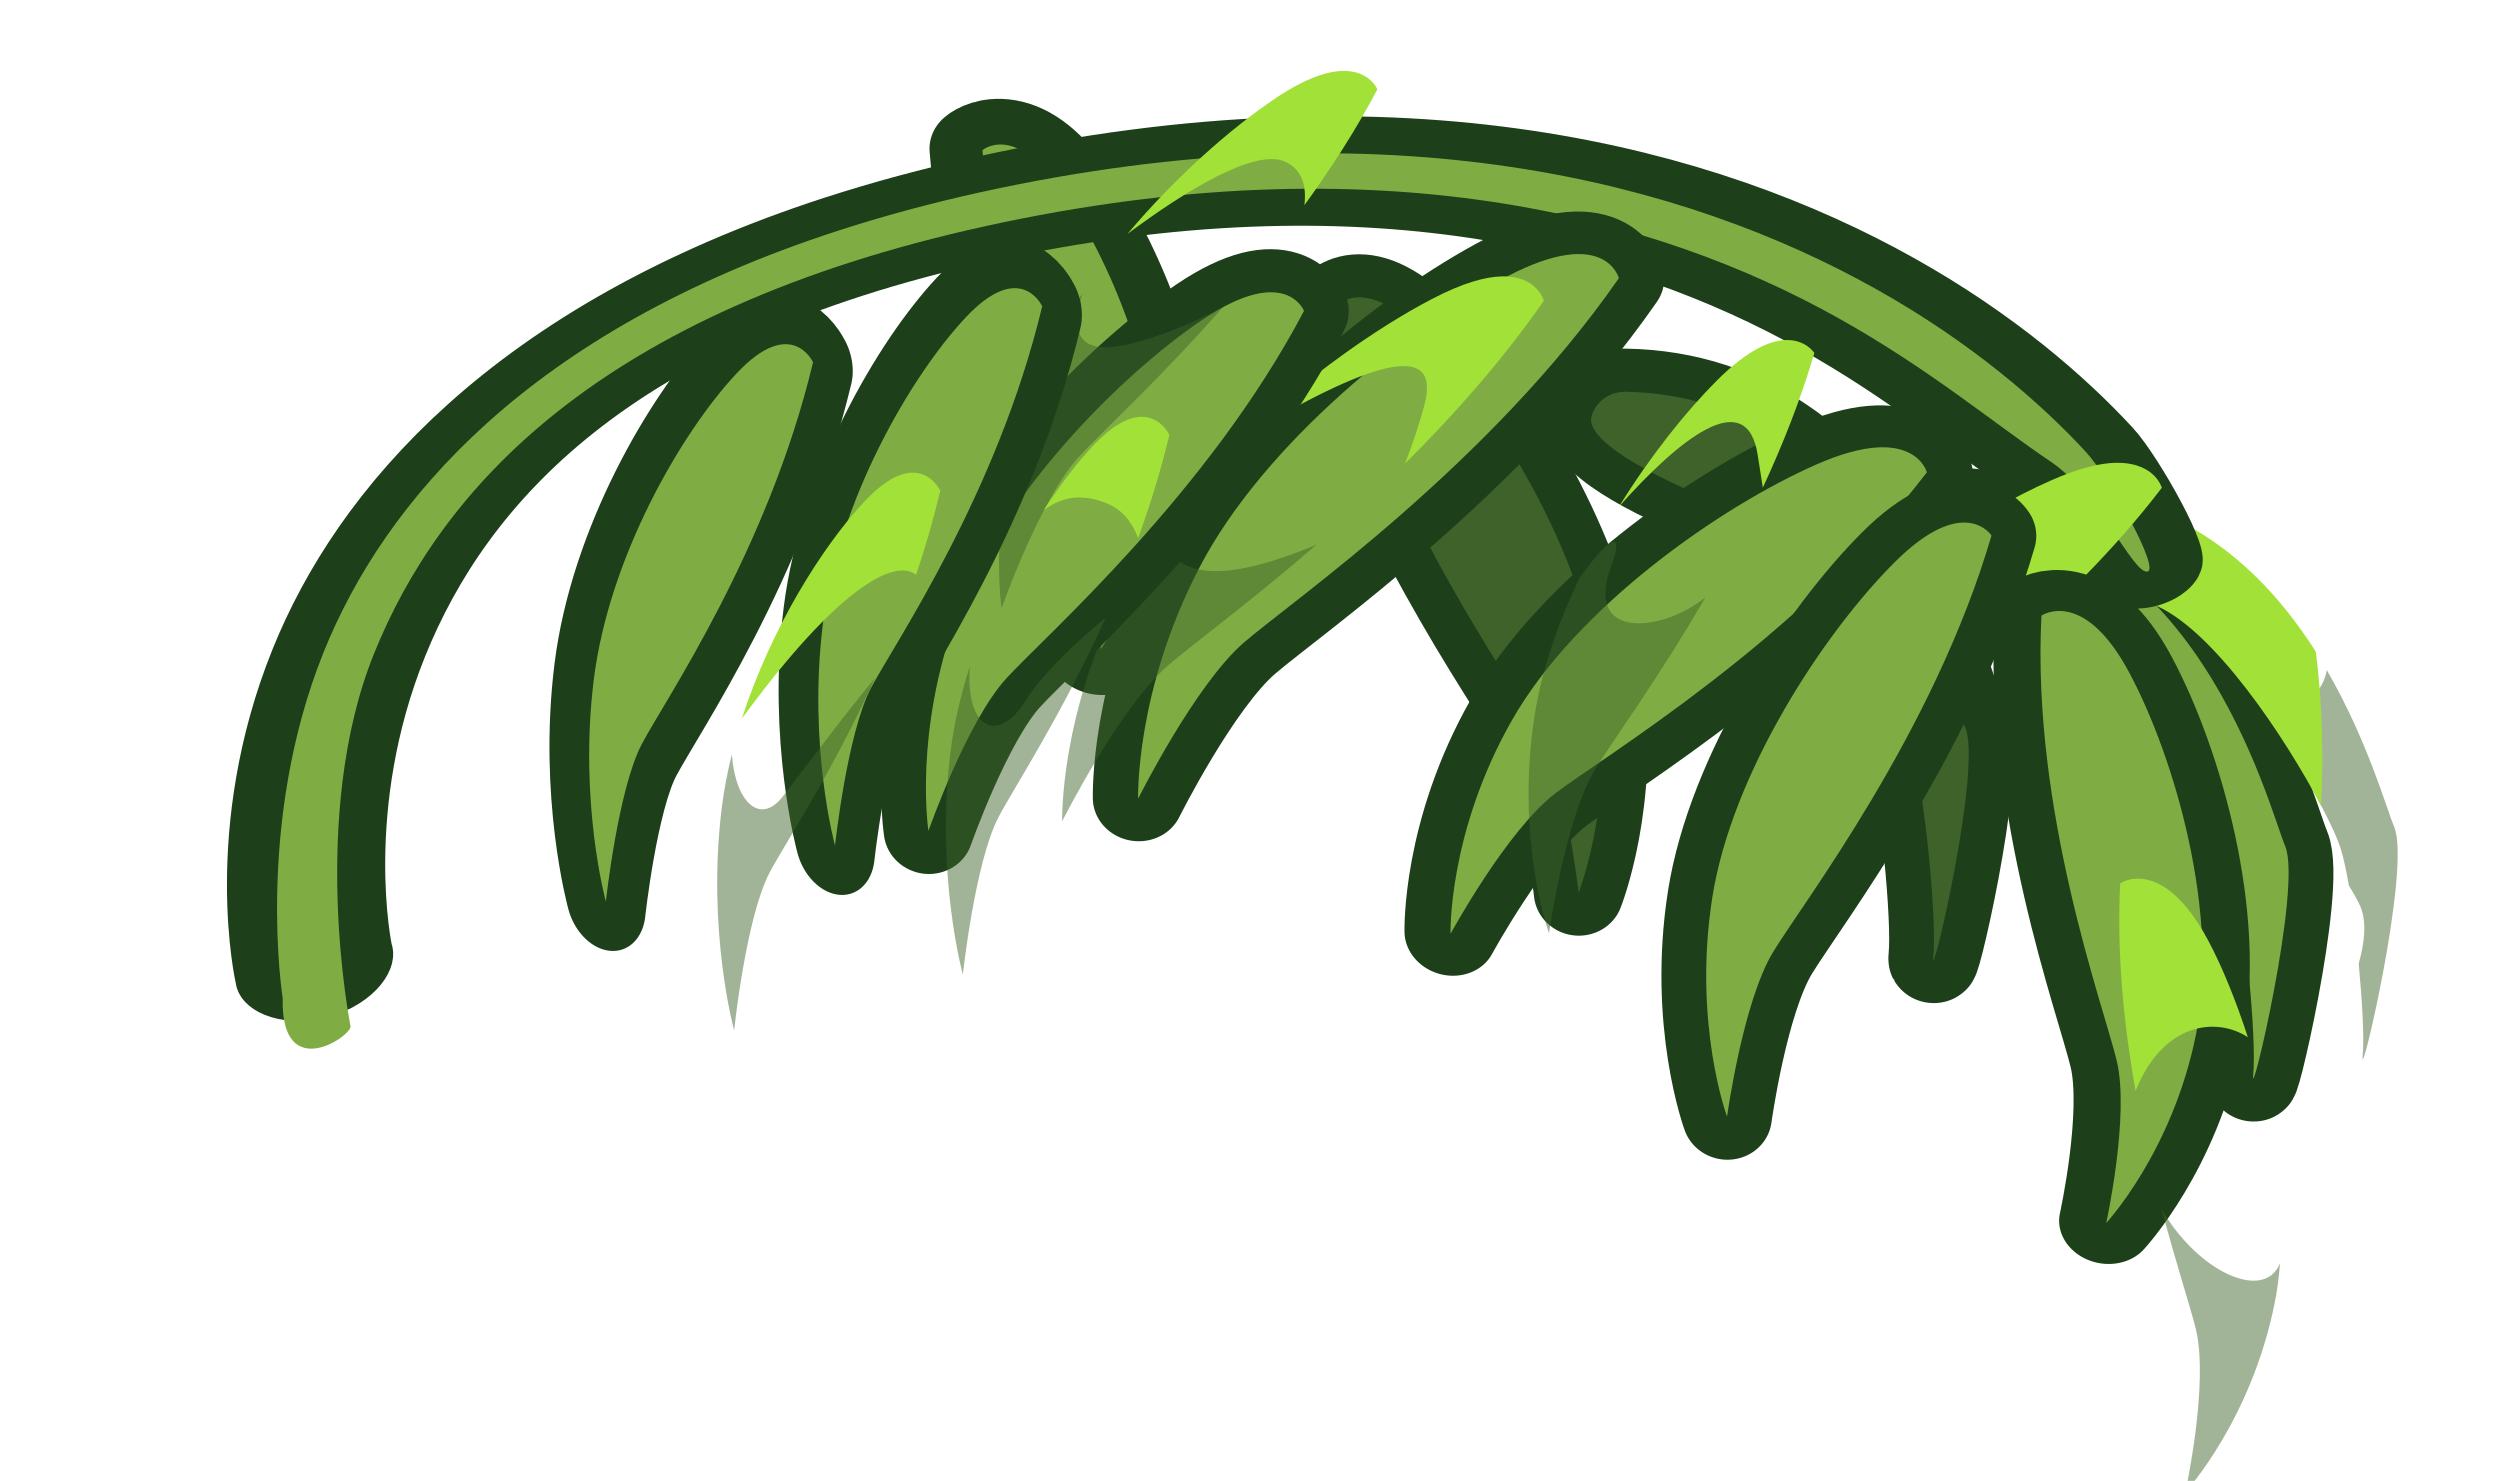 <?xml version="1.0" encoding="UTF-8" standalone="no"?>
<!-- Created with Inkscape (http://www.inkscape.org/) -->

<svg
   xmlns:dc="http://purl.org/dc/elements/1.1/"
   xmlns:cc="http://creativecommons.org/ns#"
   xmlns:rdf="http://www.w3.org/1999/02/22-rdf-syntax-ns#"
   xmlns:svg="http://www.w3.org/2000/svg"
   xmlns="http://www.w3.org/2000/svg"
   xmlns:xlink="http://www.w3.org/1999/xlink"
   xmlns:sodipodi="http://sodipodi.sourceforge.net/DTD/sodipodi-0.dtd"
   xmlns:inkscape="http://www.inkscape.org/namespaces/inkscape"
   width="220.199"
   height="130.433"
   viewBox="0 0 58.261 34.51"
   version="1.1"
   id="svg23489"
   inkscape:version="0.48.5 r10040"
   sodipodi:docname="leaf_03.svg"
   tags="palm tree leaf,tree leaf,tree part, leaves, leaf, palm tree,tree, tree part">
  <defs
     id="defs23483">
    <linearGradient
       inkscape:collect="always"
       xlink:href="#linearGradient26050"
       id="linearGradient26097"
       gradientUnits="userSpaceOnUse"
       x1="-3444.059"
       y1="8170.065"
       x2="-3439.363"
       y2="8221.897" />
    <linearGradient
       inkscape:collect="always"
       id="linearGradient26050">
      <stop
         style="stop-color:#7fad44;stop-opacity:1;"
         offset="0"
         id="stop26052" />
      <stop
         style="stop-color:#c88a37;stop-opacity:1"
         offset="1"
         id="stop26054" />
    </linearGradient>
  </defs>
  <sodipodi:namedview
     id="base"
     pagecolor="#7d848b"
     bordercolor="#666666"
     borderopacity="1.0"
     inkscape:pageopacity="0"
     inkscape:pageshadow="2"
     inkscape:zoom="1.3301435"
     inkscape:cx="80.473143"
     inkscape:cy="23.272621"
     inkscape:document-units="px"
     inkscape:current-layer="layer1"
     showgrid="false"
     inkscape:pagecheckerboard="false"
     showborder="true"
     units="px"
     inkscape:window-width="1920"
     inkscape:window-height="1017"
     inkscape:window-x="-8"
     inkscape:window-y="-8"
     inkscape:window-maximized="1"
     inkscape:showpageshadow="false"
     guidetolerance="28"
     fit-margin-top="15"
     fit-margin-left="15"
     fit-margin-bottom="15"
     fit-margin-right="15">
    <inkscape:grid
       type="xygrid"
       id="grid24034"
       spacingx="1px"
       spacingy="1px"
       empspacing="8"
       visible="true"
       enabled="true"
       snapvisiblegridlinesonly="true"
       originx="436.465px"
       originy="-720.641px" />
  </sodipodi:namedview>
  <g
     inkscape:label="Layer 1"
     inkscape:groupmode="layer"
     id="layer1"
     transform="translate(-23.984,-166.774)">
    <g
       transform="matrix(1.171,0.134,-0.126,1.098,495.361,-2908.917)"
       id="g25567">
      <g
         id="g25569"
         transform="matrix(0.769,0.176,-0.192,0.705,592.617,790.701)"
         style="fill:#7fad44;fill-opacity:1">
        <path
           inkscape:connector-curvature="0"
           id="path25571"
           d="m -149.017,2907.342 c 1.874,4.333 5.269,7.846 6.089,8.899 0.82,1.054 1.522,3.63 1.522,3.63 0,0 0.468,-2.225 -0.351,-5.035 -0.82,-2.81 -3.279,-5.737 -5.035,-7.143 -1.756,-1.405 -2.225,-0.351 -2.225,-0.351 z"
           style="color:#000000;fill:#7fad44;fill-opacity:1;fill-rule:nonzero;stroke:#1d401b;stroke-width:2.646;stroke-linecap:round;stroke-linejoin:round;stroke-miterlimit:4;stroke-opacity:1;stroke-dasharray:none;stroke-dashoffset:0;marker:none;visibility:visible;display:inline;overflow:visible;enable-background:accumulate" />
        <path
           style="color:#000000;fill:#7fad44;fill-opacity:1;fill-rule:nonzero;stroke:none;stroke-width:3.175;marker:none;visibility:visible;display:inline;overflow:visible;enable-background:accumulate"
           d="m -149.017,2907.342 c 1.874,4.333 5.269,7.846 6.089,8.899 0.82,1.054 1.522,3.63 1.522,3.63 0,0 0.468,-2.225 -0.351,-5.035 -0.82,-2.81 -3.279,-5.737 -5.035,-7.143 -1.756,-1.405 -2.225,-0.351 -2.225,-0.351 z"
           id="path25573"
           inkscape:connector-curvature="0" />
      </g>
      <g
         id="g25575"
         transform="matrix(0.879,0.044,-0.045,0.902,188.887,200.771)"
         style="fill:#7fad44;fill-opacity:1">
        <path
           inkscape:connector-curvature="0"
           id="path25577"
           d="m -149.017,2907.342 c 1.874,4.333 5.269,7.846 6.089,8.899 0.82,1.054 1.522,3.63 1.522,3.63 0,0 0.468,-2.225 -0.351,-5.035 -0.82,-2.81 -3.279,-5.737 -5.035,-7.143 -1.756,-1.405 -2.225,-0.351 -2.225,-0.351 z"
           style="color:#000000;fill:#7fad44;fill-opacity:1;fill-rule:nonzero;stroke:#1d401b;stroke-width:2.012;stroke-linecap:round;stroke-linejoin:round;stroke-miterlimit:4;stroke-opacity:1;stroke-dasharray:none;stroke-dashoffset:0;marker:none;visibility:visible;display:inline;overflow:visible;enable-background:accumulate" />
        <path
           style="color:#000000;fill:#3e6229;fill-opacity:1;fill-rule:nonzero;stroke:none;stroke-width:3.175;marker:none;visibility:visible;display:inline;overflow:visible;enable-background:accumulate"
           d="m -149.017,2907.342 c 1.874,4.333 5.269,7.846 6.089,8.899 0.82,1.054 1.522,3.63 1.522,3.63 0,0 0.468,-2.225 -0.351,-5.035 -0.82,-2.81 -3.279,-5.737 -5.035,-7.143 -1.756,-1.405 -2.225,-0.351 -2.225,-0.351 z"
           id="path25579"
           inkscape:connector-curvature="0" />
      </g>
      <g
         id="g25581"
         transform="matrix(-0.745,0.179,0.174,0.764,-684.832,621.742)"
         style="fill:#7fad44;fill-opacity:1">
        <path
           transform="matrix(0.265,0,0,0.265,-6.3049604e-6,18.562)"
           inkscape:connector-curvature="0"
           id="path25583"
           d="m -565.234,10908.612 c -24.219,3.125 -27.734,33.203 -28.906,37.5 -1.172,4.297 6.641,26.172 5.859,22.656 -0.781,-3.515 -1.172,-16.796 -0.391,-21.093 0.781,-4.297 8.203,-22.657 15.234,-26.563 7.031,-3.906 12.891,-8.203 11.719,-10.547 -1.172,-2.343 -3.516,-1.953 -3.516,-1.953 z"
           style="color:#000000;fill:#7fad44;fill-opacity:1;fill-rule:nonzero;stroke:#1d401b;stroke-width:8.748;stroke-linecap:round;stroke-linejoin:round;stroke-miterlimit:4;stroke-opacity:1;stroke-dasharray:none;stroke-dashoffset:0;marker:none;visibility:visible;display:inline;overflow:visible;enable-background:accumulate" />
        <path
           style="color:#000000;fill:#3e6229;fill-opacity:1;fill-rule:nonzero;stroke:none;stroke-width:12;marker:none;visibility:visible;display:inline;overflow:visible;enable-background:accumulate"
           d="m -565.234,10908.612 c -24.219,3.125 -27.734,33.203 -28.906,37.5 -1.172,4.297 6.641,26.172 5.859,22.656 -0.781,-3.515 -1.172,-16.796 -0.391,-21.093 0.781,-4.297 8.203,-22.657 15.234,-26.563 7.031,-3.906 12.891,-8.203 11.719,-10.547 -1.172,-2.343 -3.516,-1.953 -3.516,-1.953 z"
           id="path25585"
           inkscape:connector-curvature="0"
           transform="matrix(0.265,0,0,0.265,-6.3049604e-6,18.562)" />
      </g>
      <g
         transform="matrix(-0.745,0.179,0.174,0.764,-678.282,623.456)"
         id="g25587"
         style="fill:#7fad44;fill-opacity:1">
        <path
           style="color:#000000;fill:#7fad44;fill-opacity:1;fill-rule:nonzero;stroke:#1d401b;stroke-width:8.748;stroke-linecap:round;stroke-linejoin:round;stroke-miterlimit:4;stroke-opacity:1;stroke-dasharray:none;stroke-dashoffset:0;marker:none;visibility:visible;display:inline;overflow:visible;enable-background:accumulate"
           d="m -565.234,10908.612 c -24.219,3.125 -27.734,33.203 -28.906,37.5 -1.172,4.297 6.641,26.172 5.859,22.656 -0.781,-3.515 -1.172,-16.796 -0.391,-21.093 0.781,-4.297 8.203,-22.657 15.234,-26.563 7.031,-3.906 12.891,-8.203 11.719,-10.547 -1.172,-2.343 -3.516,-1.953 -3.516,-1.953 z"
           id="path25589"
           inkscape:connector-curvature="0"
           transform="matrix(0.265,0,0,0.265,-6.3049604e-6,18.562)" />
        <path
           transform="matrix(0.265,0,0,0.265,-6.3049604e-6,18.562)"
           inkscape:connector-curvature="0"
           id="path25591"
           d="m -565.234,10908.612 c -24.219,3.125 -27.734,33.203 -28.906,37.5 -1.172,4.297 6.641,26.172 5.859,22.656 -0.781,-3.515 -1.172,-16.796 -0.391,-21.093 0.781,-4.297 8.203,-22.657 15.234,-26.563 7.031,-3.906 12.891,-8.203 11.719,-10.547 -1.172,-2.343 -3.516,-1.953 -3.516,-1.953 z"
           style="color:#000000;fill:#7fad44;fill-opacity:1;fill-rule:nonzero;stroke:none;stroke-width:12;marker:none;visibility:visible;display:inline;overflow:visible;enable-background:accumulate" />
        <path
           id="path25593"
           transform="matrix(-0.322,0.036,0.04,0.335,-645.891,-629.704)"
           d="m -194.906,10601.281 c -0.342,2.188 -2.621,3.548 -5.125,3.219 3.153,4.416 5.653,9.201 6.219,10.969 0.225,0.701 0.45,1.762 0.656,2.969 0.446,0.718 0.776,1.315 0.938,1.718 0.495,1.237 0.313,2.814 -0.156,4.5 0.288,3.08 0.446,6.017 0.312,7.313 -0.29,2.811 3.899,-14.937 2.531,-18.188 -0.612,-1.454 -2.126,-6.901 -5.375,-12.5 z"
           style="opacity:0.478;color:#000000;fill:#3e6229;fill-opacity:1;fill-rule:nonzero;stroke:none;stroke-width:12;marker:none;visibility:visible;display:inline;overflow:visible;enable-background:accumulate"
           inkscape:connector-curvature="0" />
        <path
           id="path25595"
           transform="matrix(-0.322,0.036,0.04,0.335,-645.891,-629.704)"
           d="m -216.906,10587.031 c -0.578,0.06 -1.803,0.365 -2.344,1.813 -0.72,1.931 4.457,4.782 10.531,7.218 4.772,1.915 10.551,10.699 13.344,16 0.215,-3.573 0.13,-8.21 -0.406,-12.25 -4.088,-6.423 -10.587,-12.61 -20.812,-12.781 0,0 -0.12,-0.02 -0.312,0 z"
           style="color:#000000;fill:#a2e138;fill-opacity:1;fill-rule:nonzero;stroke:none;stroke-width:12;marker:none;visibility:visible;display:inline;overflow:visible;enable-background:accumulate"
           inkscape:connector-curvature="0" />
      </g>
      <g
         style="fill:#7fad44;fill-opacity:1"
         transform="matrix(0.987,-0.444,0.294,0.678,211.196,941.588)"
         id="g25597">
        <path
           style="font-size:medium;font-style:normal;font-variant:normal;font-weight:normal;font-stretch:normal;text-indent:0;text-align:start;text-decoration:none;line-height:normal;letter-spacing:normal;word-spacing:normal;text-transform:none;direction:ltr;block-progression:tb;writing-mode:lr-tb;text-anchor:start;baseline-shift:baseline;color:#000000;fill:#3e6229;fill-opacity:1;stroke:#1d401b;stroke-width:2.005;stroke-linejoin:round;stroke-miterlimit:4;stroke-opacity:1;stroke-dasharray:none;marker:none;visibility:visible;display:inline;overflow:visible;enable-background:accumulate;font-family:Sans;-inkscape-font-specification:Sans"
           d="m -938.437,2150.337 c 0.858,-0.038 1.775,-0.011 2.738,0.091 7.689,0.818 12.407,5.335 15.128,9.743 1.361,2.204 2.227,4.396 2.738,6.092 0.255,0.848 0.633,3.802 0.375,3.718 -0.258,-0.084 -0.402,-2.498 -1.047,-3.737 -0.784,-1.506 -1.579,-3.453 -2.887,-5.571 -2.615,-4.236 -7.061,-8.504 -14.421,-9.287 -7.346,-0.781 -11.123,2.852 -13.211,6.731 -2.089,3.879 -2.373,7.963 -2.373,7.963 0.019,0.271 -0.233,0.529 -0.505,0.516 -0.271,-0.013 -0.498,-0.293 -0.454,-0.562 0,0 0.258,-4.276 2.464,-8.374 1.931,-3.586 5.448,-7.061 11.454,-7.324 z"
           id="path25599"
           inkscape:connector-curvature="0"
           sodipodi:nodetypes="ccccssccscscscc" />
        <path
           sodipodi:nodetypes="ccccssccsccscc"
           inkscape:connector-curvature="0"
           id="path25601"
           d="m -938.437,2150.337 c 0.858,-0.038 1.775,-0.011 2.738,0.091 7.689,0.818 12.407,5.335 15.128,9.743 1.361,2.204 2.227,4.396 2.738,6.092 0.255,0.848 0.633,3.802 0.375,3.718 -0.258,-0.084 -0.402,-2.498 -1.047,-3.737 -0.784,-1.506 -1.579,-3.453 -2.887,-5.571 -2.615,-4.236 -7.061,-8.504 -14.421,-9.287 -7.346,-0.781 -11.123,2.852 -13.211,6.731 -2.089,3.879 -2.566,9.891 -2.566,9.891 0.019,0.271 -1.578,1.085 -1.028,-1.285 0,0 0.52,-4.964 2.727,-9.062 1.931,-3.586 5.448,-7.061 11.454,-7.324 z"
           style="font-size:medium;font-style:normal;font-variant:normal;font-weight:normal;font-stretch:normal;text-indent:0;text-align:start;text-decoration:none;line-height:normal;letter-spacing:normal;word-spacing:normal;text-transform:none;direction:ltr;block-progression:tb;writing-mode:lr-tb;text-anchor:start;baseline-shift:baseline;color:#000000;fill:#7fad44;fill-opacity:1;stroke:none;stroke-width:1.323;marker:none;visibility:visible;display:inline;overflow:visible;enable-background:accumulate;font-family:Sans;-inkscape-font-specification:Sans" />
      </g>
      <g
         inkscape:transform-center-y="23.132656"
         inkscape:transform-center-x="16.617308"
         id="g25603"
         transform="matrix(-0.966,-0.104,-0.077,0.926,19.006,110.937)"
         style="fill:#7fad44;fill-opacity:1">
        <path
           inkscape:connector-curvature="0"
           id="path25605"
           d="m -149.017,2907.342 c 1.874,4.333 5.269,7.846 6.089,8.899 0.82,1.054 1.522,3.63 1.522,3.63 0,0 0.468,-2.225 -0.351,-5.035 -0.82,-2.81 -3.279,-5.737 -5.035,-7.143 -1.756,-1.405 -2.225,-0.351 -2.225,-0.351 z"
           style="color:#000000;fill:#7fad44;fill-opacity:1;fill-rule:nonzero;stroke:#1d401b;stroke-width:1.887;stroke-linecap:round;stroke-linejoin:round;stroke-miterlimit:4;stroke-opacity:1;stroke-dasharray:none;stroke-dashoffset:0;marker:none;visibility:visible;display:inline;overflow:visible;enable-background:accumulate" />
        <path
           style="color:#000000;fill:#7fad44;fill-opacity:1;fill-rule:nonzero;stroke:none;stroke-width:3.175;marker:none;visibility:visible;display:inline;overflow:visible;enable-background:accumulate"
           d="m -149.017,2907.342 c 1.874,4.333 5.269,7.846 6.089,8.899 0.82,1.054 1.522,3.63 1.522,3.63 0,0 0.468,-2.225 -0.351,-5.035 -0.82,-2.81 -3.279,-5.737 -5.035,-7.143 -1.756,-1.405 -2.225,-0.351 -2.225,-0.351 z"
           id="path25607"
           inkscape:connector-curvature="0" />
        <path
           id="path25609"
           transform="matrix(-0.25,-0.061,-0.052,0.278,341.397,-52.415)"
           d="m -239.938,10610.312 c -3.048,0.138 -9.903,2.074 -12.094,1.344 -0.589,-0.196 -1.019,-0.635 -1.281,-1.25 -1.078,1.349 -2.039,2.746 -2.844,4.156 -5.128,8.987 -4.906,17.032 -4.906,17.032 0,0 4.492,-8.276 8.375,-11.219 2.101,-1.592 7.62,-5.034 13.844,-9.969 -0.257,-0.08 -0.625,-0.115 -1.094,-0.09 z"
           style="opacity:0.478;color:#000000;fill:#3e6229;fill-opacity:1;fill-rule:nonzero;stroke:none;stroke-width:3.175;marker:none;visibility:visible;display:inline;overflow:visible;enable-background:accumulate"
           inkscape:connector-curvature="0" />
        <path
           id="path25611"
           transform="matrix(-0.25,-0.061,-0.052,0.278,341.397,-52.415)"
           d="m -227.219,10592.844 c -1.183,0.1 -2.696,0.501 -4.625,1.344 -2.964,1.294 -6.467,3.26 -9.969,5.718 2.124,-0.547 3.938,-0.536 5,0.438 1.965,1.801 1.797,4.813 1.062,7.531 4.379,-3.71 8.891,-8.114 12.688,-13.063 0,0 -0.608,-2.259 -4.156,-1.968 z"
           style="color:#000000;fill:#a2e138;fill-opacity:1;fill-rule:nonzero;stroke:none;stroke-width:3.175;marker:none;visibility:visible;display:inline;overflow:visible;enable-background:accumulate"
           inkscape:connector-curvature="0" />
      </g>
      <g
         id="g25613"
         transform="matrix(-0.866,0.221,0.216,0.888,-816.532,271.016)"
         style="fill:#7fad44;fill-opacity:1">
        <path
           inkscape:connector-curvature="0"
           id="path25615"
           d="m -149.017,2907.342 c 1.874,4.333 5.269,7.846 6.089,8.899 0.82,1.054 1.522,3.63 1.522,3.63 0,0 0.468,-2.225 -0.351,-5.035 -0.82,-2.81 -3.279,-5.737 -5.035,-7.143 -1.756,-1.405 -2.225,-0.351 -2.225,-0.351 z"
           style="color:#000000;fill:#7fad44;fill-opacity:1;fill-rule:nonzero;stroke:#1d401b;stroke-width:1.985;stroke-linecap:round;stroke-linejoin:round;stroke-miterlimit:4;stroke-opacity:1;stroke-dasharray:none;stroke-dashoffset:0;marker:none;visibility:visible;display:inline;overflow:visible;enable-background:accumulate" />
        <path
           style="color:#000000;fill:#7fad44;fill-opacity:1;fill-rule:nonzero;stroke:none;stroke-width:3.175;marker:none;visibility:visible;display:inline;overflow:visible;enable-background:accumulate"
           d="m -149.017,2907.342 c 1.874,4.333 5.269,7.846 6.089,8.899 0.82,1.054 1.522,3.63 1.522,3.63 0,0 0.468,-2.225 -0.351,-5.035 -0.82,-2.81 -3.279,-5.737 -5.035,-7.143 -1.756,-1.405 -2.225,-0.351 -2.225,-0.351 z"
           id="path25617"
           inkscape:connector-curvature="0" />
        <path
           id="path25619"
           transform="matrix(-0.276,0.035,0.039,0.286,-618.932,-120.79)"
           d="m -233.156,10613.25 c -0.458,0.118 -1.433,1.186 -2.625,2.875 -1.706,3.572 -2.999,7.313 -3.562,10.906 -1.568,10.002 1.156,17.438 1.156,17.438 0,0 1.275,-9.152 3.688,-13.125 1.306,-2.15 4.951,-7.113 8.75,-13.688 -3.496,2.832 -9.692,3.429 -7.531,-2.437 0.542,-1.472 0.519,-2.07 0.125,-1.969 z"
           style="opacity:0.478;color:#000000;fill:#3e6229;fill-opacity:1;fill-rule:nonzero;stroke:none;stroke-width:3.175;marker:none;visibility:visible;display:inline;overflow:visible;enable-background:accumulate"
           inkscape:connector-curvature="0" />
        <path
           id="path25621"
           transform="matrix(-0.276,0.035,0.039,0.286,-618.932,-120.79)"
           d="m -219.375,10597.125 c -1.241,0.04 -3.027,0.776 -5.469,3.219 -2.472,2.474 -5.302,6.026 -7.812,10.094 4.698,-5.305 10.201,-9.835 11.062,-4.094 0.118,0.784 0.268,1.71 0.406,2.562 1.568,-3.393 3,-7.011 4.094,-10.75 0,0 -0.686,-1.079 -2.281,-1.031 z"
           style="color:#000000;fill:#a2e138;fill-opacity:1;fill-rule:nonzero;stroke:none;stroke-width:3.175;marker:none;visibility:visible;display:inline;overflow:visible;enable-background:accumulate"
           inkscape:connector-curvature="0" />
      </g>
      <g
         transform="matrix(0.887,0.318,-0.328,0.81,1027.451,513.801)"
         id="g25623"
         inkscape:transform-center-x="-7.498433"
         inkscape:transform-center-y="24.199975"
         style="fill:#7fad44;fill-opacity:1">
        <path
           style="color:#000000;fill:#7fad44;fill-opacity:1;fill-rule:nonzero;stroke:#1d401b;stroke-width:1.977;stroke-linecap:round;stroke-linejoin:round;stroke-miterlimit:4;stroke-opacity:1;stroke-dasharray:none;stroke-dashoffset:0;marker:none;visibility:visible;display:inline;overflow:visible;enable-background:accumulate"
           d="m -149.017,2907.342 c 1.874,4.333 5.269,7.846 6.089,8.899 0.82,1.054 1.522,3.63 1.522,3.63 0,0 0.468,-2.225 -0.351,-5.035 -0.82,-2.81 -3.279,-5.737 -5.035,-7.143 -1.756,-1.405 -2.225,-0.351 -2.225,-0.351 z"
           id="path25625"
           inkscape:connector-curvature="0" />
        <path
           inkscape:connector-curvature="0"
           id="path25627"
           d="m -149.017,2907.342 c 1.874,4.333 5.269,7.846 6.089,8.899 0.82,1.054 1.522,3.63 1.522,3.63 0,0 0.468,-2.225 -0.351,-5.035 -0.82,-2.81 -3.279,-5.737 -5.035,-7.143 -1.756,-1.405 -2.225,-0.351 -2.225,-0.351 z"
           style="color:#000000;fill:#7fad44;fill-opacity:1;fill-rule:nonzero;stroke:none;stroke-width:3.175;marker:none;visibility:visible;display:inline;overflow:visible;enable-background:accumulate" />
        <path
           id="path25629"
           transform="matrix(0.23,-0.128,0.133,0.273,-1506.95,-9.109)"
           d="m -205.562,10629.344 c 1.17,4.426 2.311,7.836 2.719,9.531 1.048,4.36 -0.844,12.937 -0.844,12.937 0,0 5.285,-5.691 7.156,-15.124 0.197,-0.993 0.323,-2.015 0.406,-3.063 -1.231,3.078 -6.46,0.785 -9.438,-4.281 z"
           style="opacity:0.478;color:#000000;fill:#3e6229;fill-opacity:1;fill-rule:nonzero;stroke:none;stroke-width:3.175;marker:none;visibility:visible;display:inline;overflow:visible;enable-background:accumulate"
           inkscape:connector-curvature="0" />
        <path
           id="path25631"
           transform="matrix(0.23,-0.128,0.133,0.273,-1506.95,-9.109)"
           d="m -207.625,10603.031 c -0.782,0.04 -1.25,0.375 -1.25,0.375 -0.293,5.675 0.308,11.359 1.219,16.5 2.204,-5.467 6.484,-5.887 8.969,-4.25 -0.95,-2.915 -2.028,-5.571 -3.156,-7.687 -2.291,-4.297 -4.477,-5.006 -5.781,-4.938 z"
           style="color:#000000;fill:#a2e138;fill-opacity:1;fill-rule:nonzero;stroke:none;stroke-width:3.175;marker:none;visibility:visible;display:inline;overflow:visible;enable-background:accumulate"
           inkscape:connector-curvature="0" />
      </g>
      <g
         inkscape:transform-center-y="30.537235"
         inkscape:transform-center-x="14.904234"
         id="g25633"
         transform="matrix(0.954,0.302,-0.302,0.954,1495.264,1004.474)"
         style="fill:#7fad44;fill-opacity:1">
        <path
           inkscape:connector-curvature="0"
           id="path25635"
           d="m -942.663,2196.556 c -0.75,4.652 -3.132,8.877 -3.659,10.096 -0.526,1.22 -0.584,3.886 -0.584,3.886 0,0 -0.966,-2.043 -0.854,-4.965 0.113,-2.922 1.747,-6.353 3.076,-8.139 1.329,-1.786 2.02,-0.878 2.02,-0.878 z"
           style="color:#000000;fill:#7fad44;fill-opacity:1;fill-rule:nonzero;stroke:#1d401b;stroke-width:1.792;stroke-linecap:round;stroke-linejoin:round;stroke-miterlimit:4;stroke-opacity:1;stroke-dasharray:none;stroke-dashoffset:0;marker:none;visibility:visible;display:inline;overflow:visible;enable-background:accumulate" />
        <path
           style="color:#000000;fill:#7fad44;fill-opacity:1;fill-rule:nonzero;stroke:none;stroke-width:3.175;marker:none;visibility:visible;display:inline;overflow:visible;enable-background:accumulate"
           d="m -942.663,2196.556 c -0.75,4.652 -3.132,8.877 -3.659,10.096 -0.526,1.22 -0.584,3.886 -0.584,3.886 0,0 -0.966,-2.043 -0.854,-4.965 0.113,-2.922 1.747,-6.353 3.076,-8.139 1.329,-1.786 2.02,-0.878 2.02,-0.878 z"
           id="path25637"
           inkscape:connector-curvature="0" />
        <path
           id="path25639"
           transform="matrix(0.226,-0.103,0.106,0.242,-2011.217,-388.735)"
           d="m -272.125,10603.219 c -1.037,1.45 -1.972,2.911 -2.75,4.406 -5.148,9.887 -4.906,18.469 -4.906,18.469 0,0 4.551,-9.095 8.469,-12.469 1.87,-1.61 6.427,-4.966 11.781,-9.594 -3.385,1.417 -7.051,2.545 -9.5,1.969 -1.574,-0.37 -2.522,-1.435 -3.094,-2.781 z"
           style="opacity:0.478;color:#000000;fill:#3e6229;fill-opacity:1;fill-rule:nonzero;stroke:none;stroke-width:3.175;marker:none;visibility:visible;display:inline;overflow:visible;enable-background:accumulate"
           inkscape:connector-curvature="0" />
        <path
           id="path25641"
           transform="matrix(0.226,-0.103,0.106,0.242,-2011.217,-388.735)"
           d="m -244.844,10582.656 c -1.297,0.03 -3.063,0.512 -5.5,1.782 -4.377,2.282 -9.95,6.192 -14.906,10.937 9.476,-5.67 15.707,-7.886 14.281,-2.469 -0.395,1.5 -0.937,3.094 -1.531,4.656 3.856,-3.831 7.712,-8.185 11.031,-12.968 0,0 -0.522,-2.014 -3.375,-1.938 z"
           style="color:#000000;fill:#a2e138;fill-opacity:1;fill-rule:nonzero;stroke:none;stroke-width:3.175;marker:none;visibility:visible;display:inline;overflow:visible;enable-background:accumulate"
           inkscape:connector-curvature="0" />
      </g>
      <g
         transform="matrix(-0.891,0.045,0.046,0.914,-340.02,166.14)"
         id="g25643"
         style="fill:#7fad44;fill-opacity:1">
        <path
           style="color:#000000;fill:#7fad44;fill-opacity:1;fill-rule:nonzero;stroke:#1d401b;stroke-width:1.985;stroke-linecap:round;stroke-linejoin:round;stroke-miterlimit:4;stroke-opacity:1;stroke-dasharray:none;stroke-dashoffset:0;marker:none;visibility:visible;display:inline;overflow:visible;enable-background:accumulate"
           d="m -149.017,2907.342 c 1.874,4.333 5.269,7.846 6.089,8.899 0.82,1.054 1.522,3.63 1.522,3.63 0,0 0.468,-2.225 -0.351,-5.035 -0.82,-2.81 -3.279,-5.737 -5.035,-7.143 -1.756,-1.405 -2.225,-0.351 -2.225,-0.351 z"
           id="path25645"
           inkscape:connector-curvature="0" />
        <path
           inkscape:connector-curvature="0"
           id="path25647"
           d="m -149.017,2907.342 c 1.874,4.333 5.269,7.846 6.089,8.899 0.82,1.054 1.522,3.63 1.522,3.63 0,0 0.468,-2.225 -0.351,-5.035 -0.82,-2.81 -3.279,-5.737 -5.035,-7.143 -1.756,-1.405 -2.225,-0.351 -2.225,-0.351 z"
           style="color:#000000;fill:#7fad44;fill-opacity:1;fill-rule:nonzero;stroke:none;stroke-width:3.175;marker:none;visibility:visible;display:inline;overflow:visible;enable-background:accumulate" />
        <path
           id="path25649"
           transform="matrix(-0.278,-0.019,-0.017,0.288,-44.992,-150.212)"
           d="m -291.531,10597.031 c -1.716,2.545 -3.17,5.19 -4.156,7.844 -3.53,9.504 -2.312,17.313 -2.312,17.313 0,0 3.057,-8.715 6.219,-12.157 1.72,-1.871 6.335,-6.099 11.406,-11.875 -1.624,0.836 -3.308,1.613 -4.938,2.188 -4.959,1.75 -7.766,1.557 -6.219,-3.313 z"
           style="opacity:0.478;color:#000000;fill:#3e6229;fill-opacity:1;fill-rule:nonzero;stroke:none;stroke-width:3.175;marker:none;visibility:visible;display:inline;overflow:visible;enable-background:accumulate"
           inkscape:connector-curvature="0" />
        <path
           id="path25651"
           transform="matrix(-0.278,-0.019,-0.017,0.288,-44.992,-150.212)"
           d="m -270.688,10579.281 c -1.223,-0.01 -2.964,0.496 -5.438,2.157 -3.574,2.399 -7.994,6.299 -11.844,10.874 4.679,-3.501 10.204,-6.869 12.562,-5.781 1.381,0.638 1.702,1.952 1.531,3.469 2.081,-2.887 4.096,-5.985 5.812,-9.25 0,0 -0.587,-1.451 -2.625,-1.469 z"
           style="color:#000000;fill:#a2e138;fill-opacity:1;fill-rule:nonzero;stroke:none;stroke-width:3.175;marker:none;visibility:visible;display:inline;overflow:visible;enable-background:accumulate"
           inkscape:connector-curvature="0" />
      </g>
      <g
         style="fill:#7fad44;fill-opacity:1"
         id="g25653"
         transform="matrix(-0.696,0.045,0.195,0.914,-749.309,166.671)">
        <path
           inkscape:connector-curvature="0"
           id="path25655"
           d="m -149.017,2907.342 c 1.874,4.333 5.269,7.846 6.089,8.899 0.82,1.054 1.522,3.63 1.522,3.63 0,0 0.468,-2.225 -0.351,-5.035 -0.82,-2.81 -3.279,-5.737 -5.035,-7.143 -1.756,-1.405 -2.225,-0.351 -2.225,-0.351 z"
           style="color:#000000;fill:#7fad44;fill-opacity:1;fill-rule:nonzero;stroke:#1d401b;stroke-width:2.234;stroke-linecap:round;stroke-linejoin:round;stroke-miterlimit:4;stroke-opacity:1;stroke-dasharray:none;stroke-dashoffset:0;marker:none;visibility:visible;display:inline;overflow:visible;enable-background:accumulate" />
        <path
           style="color:#000000;fill:#7fad44;fill-opacity:1;fill-rule:nonzero;stroke:none;stroke-width:3.175;marker:none;visibility:visible;display:inline;overflow:visible;enable-background:accumulate"
           d="m -149.017,2907.342 c 1.874,4.333 5.269,7.846 6.089,8.899 0.82,1.054 1.522,3.63 1.522,3.63 0,0 0.468,-2.225 -0.351,-5.035 -0.82,-2.81 -3.279,-5.737 -5.035,-7.143 -1.756,-1.405 -2.225,-0.351 -2.225,-0.351 z"
           id="path25657"
           inkscape:connector-curvature="0" />
        <path
           id="path25659"
           transform="matrix(-0.358,-0.015,0.039,0.286,-669.392,-120.153)"
           d="m -297.062,10594.562 c -2.697,2.227 -5.289,4.837 -6.312,6.5 -2.35,3.819 -4.93,2.26 -4.531,-2.624 -0.72,2.259 -1.275,4.561 -1.562,6.874 -1.216,9.77 0.969,17.688 0.969,17.688 0,0 0.982,-8.976 2.875,-12.562 1.221,-2.312 5.034,-8.074 8.562,-15.876 z"
           style="opacity:0.478;color:#000000;fill:#3e6229;fill-opacity:1;fill-rule:nonzero;stroke:none;stroke-width:3.175;marker:none;visibility:visible;display:inline;overflow:visible;enable-background:accumulate"
           inkscape:connector-curvature="0" />
        <path
           id="path25661"
           transform="matrix(-0.358,-0.015,0.039,0.286,-669.392,-120.153)"
           d="m -294.219,10578.594 c -0.945,0.02 -2.23,0.588 -3.875,2.344 -1.237,1.32 -2.582,3.058 -3.906,5.093 1.539,-1.151 3.171,-1.294 5,-0.562 1.273,0.509 2.058,1.523 2.531,2.781 0.946,-2.601 1.814,-5.353 2.5,-8.219 0,0 -0.675,-1.472 -2.25,-1.437 z"
           style="color:#000000;fill:#a2e138;fill-opacity:1;fill-rule:nonzero;stroke:none;stroke-width:3.175;marker:none;visibility:visible;display:inline;overflow:visible;enable-background:accumulate"
           inkscape:connector-curvature="0" />
      </g>
      <g
         transform="matrix(-0.696,0.045,0.195,0.914,-753.684,168.394)"
         id="g25663"
         style="fill:#7fad44;fill-opacity:1">
        <path
           style="color:#000000;fill:#7fad44;fill-opacity:1;fill-rule:nonzero;stroke:#1d401b;stroke-width:2.234;stroke-linecap:round;stroke-linejoin:round;stroke-miterlimit:4;stroke-opacity:1;stroke-dasharray:none;stroke-dashoffset:0;marker:none;visibility:visible;display:inline;overflow:visible;enable-background:accumulate"
           d="m -149.017,2907.342 c 1.874,4.333 5.269,7.846 6.089,8.899 0.82,1.054 1.522,3.63 1.522,3.63 0,0 0.468,-2.225 -0.351,-5.035 -0.82,-2.81 -3.279,-5.737 -5.035,-7.143 -1.756,-1.405 -2.225,-0.351 -2.225,-0.351 z"
           id="path25665"
           inkscape:connector-curvature="0" />
        <path
           inkscape:connector-curvature="0"
           id="path25667"
           d="m -149.017,2907.342 c 1.874,4.333 5.269,7.846 6.089,8.899 0.82,1.054 1.522,3.63 1.522,3.63 0,0 0.468,-2.225 -0.351,-5.035 -0.82,-2.81 -3.279,-5.737 -5.035,-7.143 -1.756,-1.405 -2.225,-0.351 -2.225,-0.351 z"
           style="color:#000000;fill:#7fad44;fill-opacity:1;fill-rule:nonzero;stroke:none;stroke-width:3.175;marker:none;visibility:visible;display:inline;overflow:visible;enable-background:accumulate" />
        <path
           id="path25669"
           transform="matrix(-0.358,-0.015,0.039,0.286,-676.113,-121.709)"
           d="m -315.469,10599.406 c -2.183,2.576 -5.847,7.474 -7.375,9.438 -1.796,2.308 -3.781,0.506 -4.062,-3.344 -0.355,1.421 -0.634,2.85 -0.812,4.281 -1.216,9.77 0.969,17.688 0.969,17.688 0,0 0.95,-8.976 2.844,-12.563 1.201,-2.275 4.956,-7.884 8.438,-15.5 z"
           style="opacity:0.478;color:#000000;fill:#3e6229;fill-opacity:1;fill-rule:nonzero;stroke:none;stroke-width:3.175;marker:none;visibility:visible;display:inline;overflow:visible;enable-background:accumulate"
           inkscape:connector-curvature="0" />
        <path
           id="path25671"
           transform="matrix(-0.358,-0.015,0.039,0.286,-676.113,-121.709)"
           d="m -312.5,10583.062 c -0.945,0.02 -2.199,0.589 -3.844,2.344 -3.309,3.532 -7.415,10.036 -9.75,17.219 0.143,-0.188 0.252,-0.323 0.406,-0.531 7.011,-9.449 11.666,-12.32 13.5,-10.906 0.732,-2.144 1.384,-4.378 1.938,-6.688 0,0 -0.675,-1.473 -2.25,-1.438 z"
           style="color:#000000;fill:#a2e138;fill-opacity:1;fill-rule:nonzero;stroke:none;stroke-width:3.175;marker:none;visibility:visible;display:inline;overflow:visible;enable-background:accumulate"
           inkscape:connector-curvature="0" />
      </g>
    </g>
  </g>
</svg>
